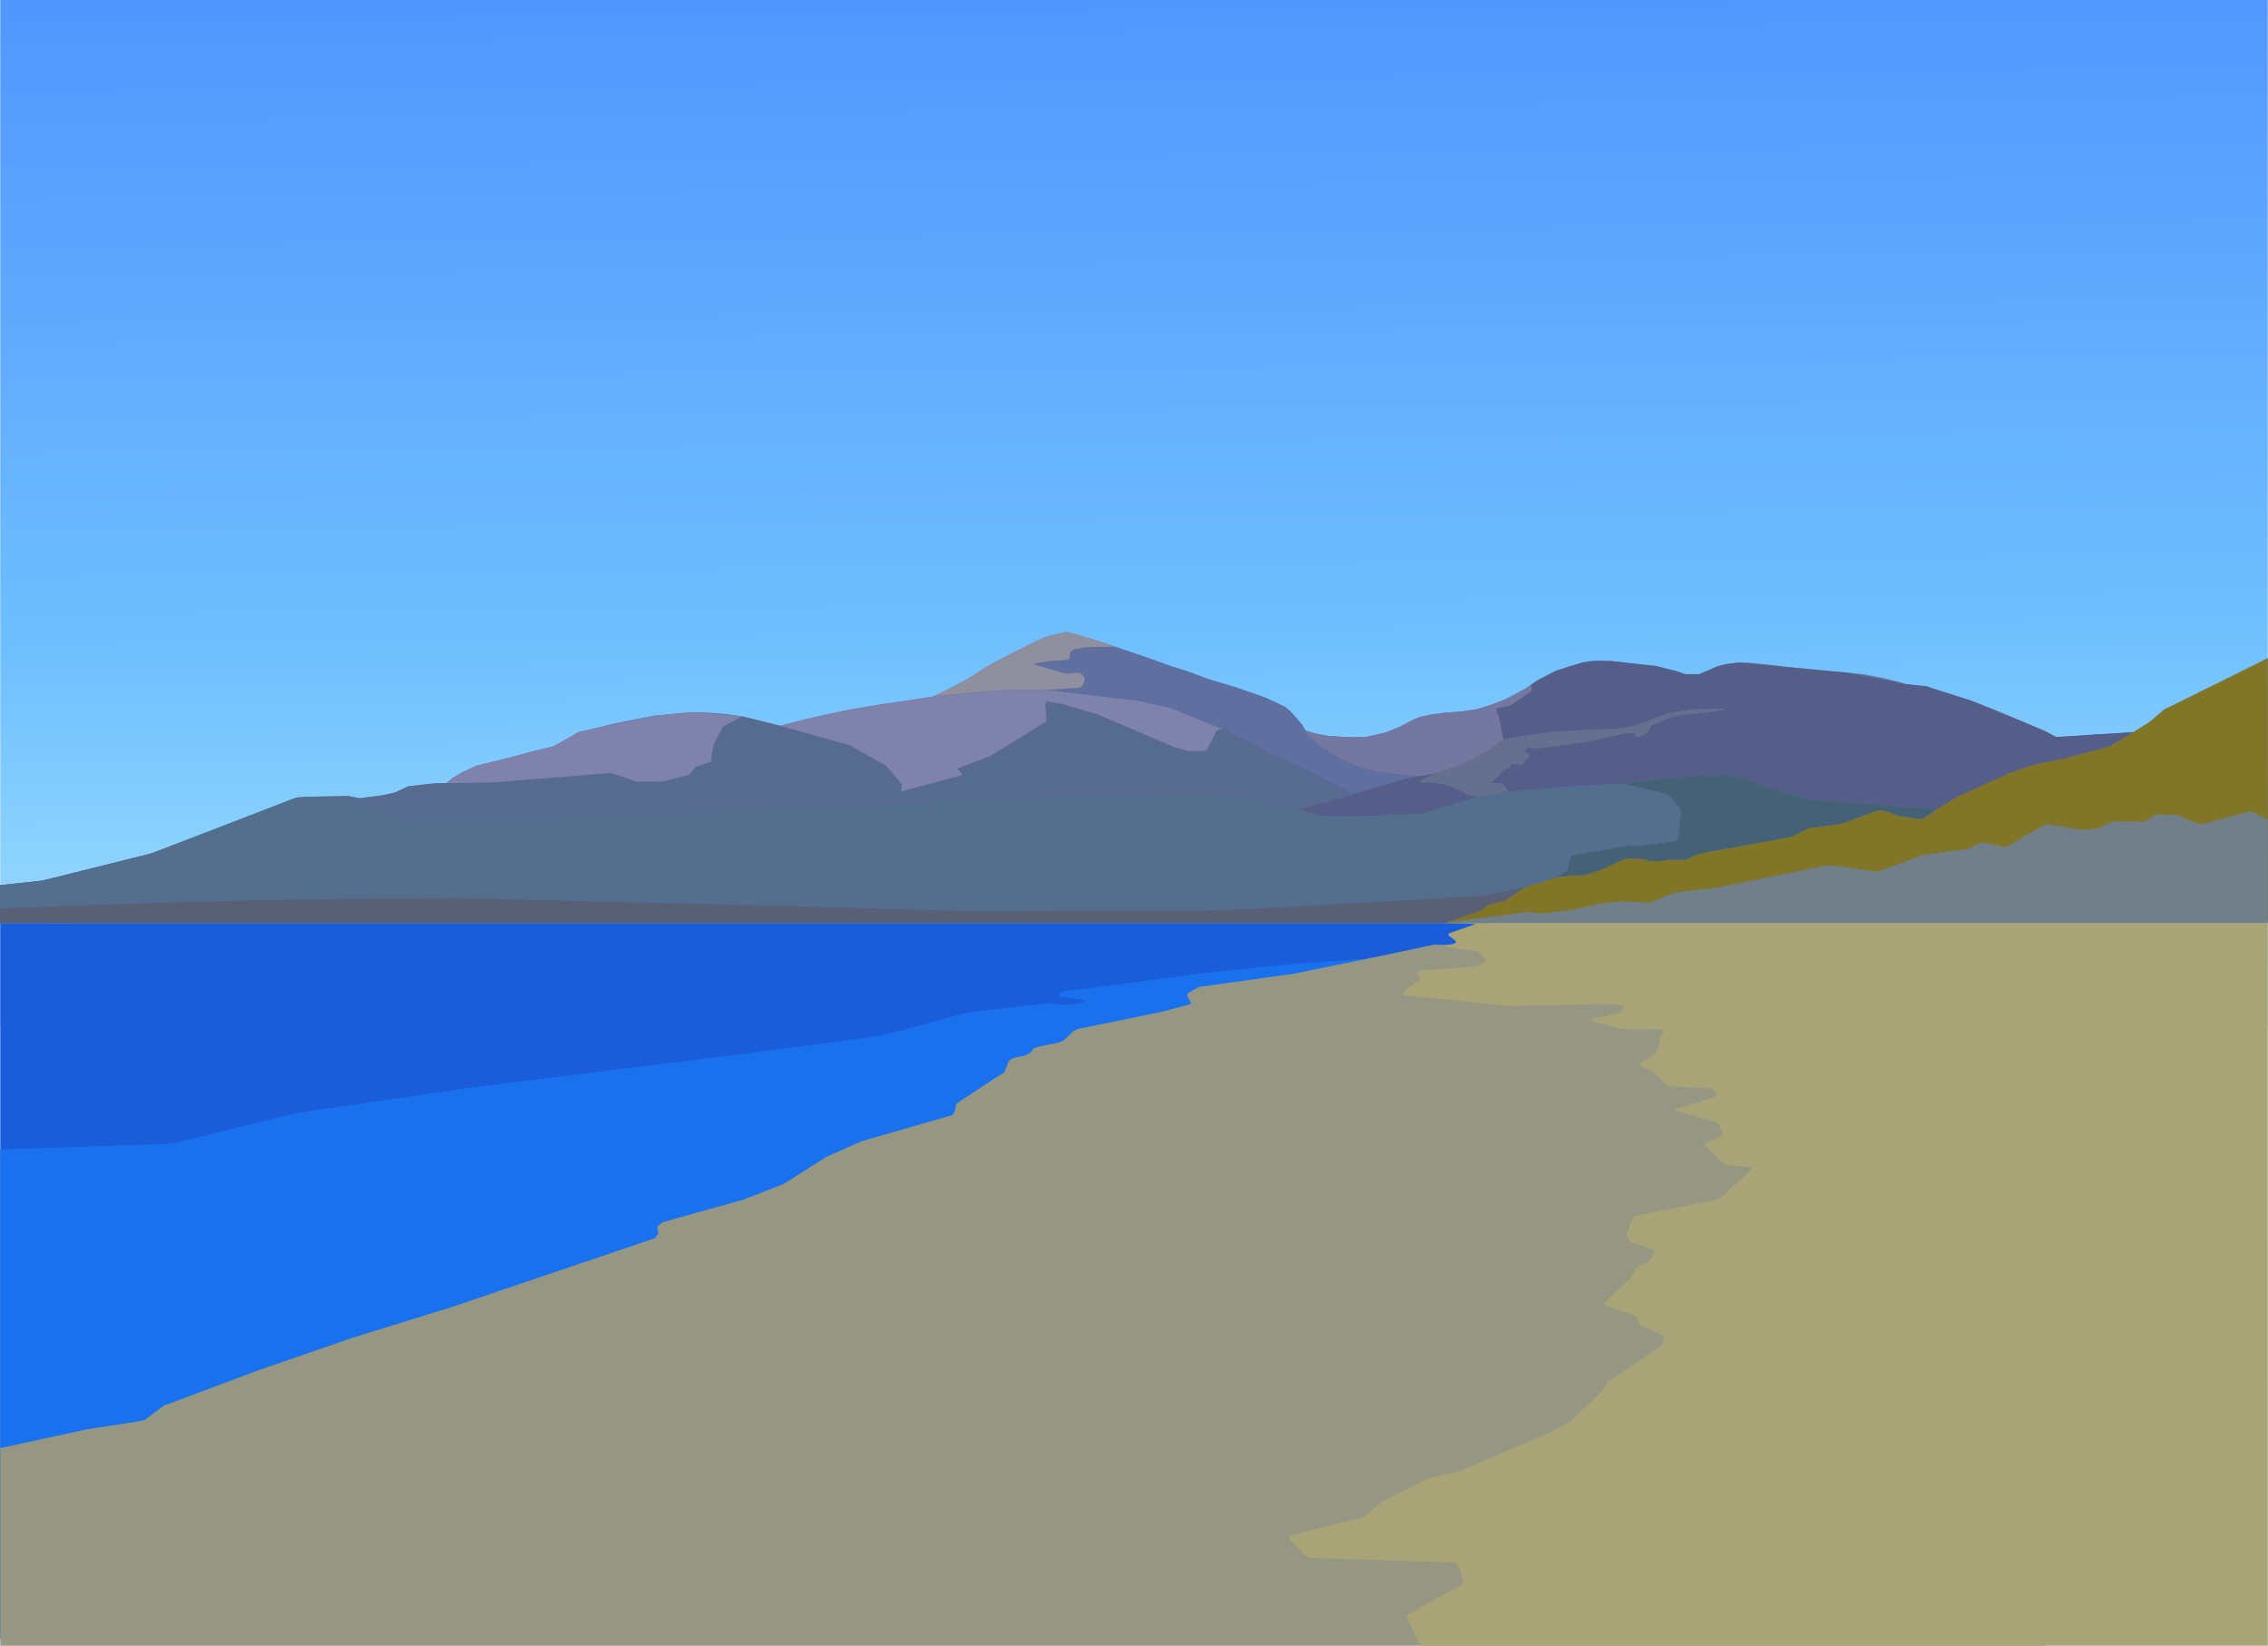 <?xml version="1.0" encoding="UTF-8" standalone="no"?>
<!-- Created with Inkscape (http://www.inkscape.org/) -->

<svg
   xmlns:dc="http://purl.org/dc/elements/1.1/"
   xmlns:cc="http://creativecommons.org/ns#"
   xmlns:rdf="http://www.w3.org/1999/02/22-rdf-syntax-ns#"
   xmlns:svg="http://www.w3.org/2000/svg"
   xmlns="http://www.w3.org/2000/svg"
   xmlns:xlink="http://www.w3.org/1999/xlink"
   xmlns:sodipodi="http://sodipodi.sourceforge.net/DTD/sodipodi-0.dtd"
   xmlns:inkscape="http://www.inkscape.org/namespaces/inkscape"
   width="205.359mm"
   height="148.98mm"
   viewBox="0 0 205.359 148.98"
   version="1.1"
   id="svg8"
   inkscape:version="0.92.2 5c3e80d, 2017-08-06"
   sodipodi:docname="drawing.svg"
   inkscape:export-filename="/Users/ali/Desktop/drawing.png"
   inkscape:export-xdpi="96"
   inkscape:export-ydpi="96">
  <defs
     id="defs2">
    <linearGradient
       inkscape:collect="always"
       id="linearGradient4855">
      <stop
         style="stop-color:#5297fe;stop-opacity:1"
         offset="0"
         id="stop4851" />
      <stop
         id="stop897"
         offset="0.742"
         style="stop-color:#6fbffe;stop-opacity:1;" />
      <stop
         style="stop-color:#8dd3fe;stop-opacity:1"
         offset="1"
         id="stop4853" />
    </linearGradient>
    <linearGradient
       inkscape:collect="always"
       xlink:href="#linearGradient4855"
       id="linearGradient4867"
       gradientUnits="userSpaceOnUse"
       x1="87.303"
       y1="126.198"
       x2="87.778"
       y2="182.893"
       gradientTransform="matrix(1,0,0,1.362,-1.126,-23.164)" />
  </defs>
  <sodipodi:namedview
     id="base"
     pagecolor="#ffffff"
     bordercolor="#666666"
     borderopacity="1.0"
     inkscape:pageopacity="0.0"
     inkscape:pageshadow="2"
     inkscape:zoom="0.70710678"
     inkscape:cx="458.39566"
     inkscape:cy="309.3387"
     inkscape:document-units="mm"
     inkscape:current-layer="layer1"
     showgrid="false"
     inkscape:window-width="1440"
     inkscape:window-height="775"
     inkscape:window-x="0"
     inkscape:window-y="1"
     inkscape:window-maximized="1"
     fit-margin-top="0"
     fit-margin-left="0"
     fit-margin-right="0"
     fit-margin-bottom="0" />
  <g
     inkscape:label="Layer 1"
     inkscape:groupmode="layer"
     id="layer1"
     transform="translate(0,-148.02)">
    <path
       style="fill:url(#linearGradient4867);fill-opacity:1;stroke:none;stroke-width:0.235px;stroke-linecap:butt;stroke-linejoin:miter;stroke-opacity:1"
       d="m 0.023,148.02 v 92.92 H 205.335 v -92.92 z"
       id="path4849"
       inkscape:connector-curvature="0"
       sodipodi:nodetypes="ccccc" />
    <path
       style="fill:#1a5cd9;fill-opacity:1;stroke:none;stroke-width:0.265px;stroke-linecap:butt;stroke-linejoin:miter;stroke-opacity:1"
       d="M 0.023,296.387 V 231.58 H 134.67 l -0.008,64.787 z"
       id="path4837"
       inkscape:connector-curvature="0"
       sodipodi:nodetypes="ccccc" />
    <path
       style="fill:#1a71ee;fill-opacity:1;stroke:none;stroke-width:0.265px;stroke-linecap:butt;stroke-linejoin:miter;stroke-opacity:1"
       d="m 0.023,296.387 5e-4,-44.302 15.488,-0.529 11.377,-2.778 15.346,-2.249 27.781,-3.44 9.79,-1.323 7.938,-2.117 7.011,-0.794 0.612,0.033 1.224,0.116 1.472,-0.232 0.182,-0.083 -0.149,-0.149 -0.86,-0.132 -1.306,-0.149 -0.066,-0.149 0.066,-0.198 0.314,-0.149 3.34,-0.413 9.558,-1.257 7.739,-0.794 5.87,-0.43 19.629,-0.314 0.132,62.309 z"
       id="path4835"
       inkscape:connector-curvature="0"
       sodipodi:nodetypes="cccccccccccccccccccccccccc" />
    <path
       style="opacity:1;fill:#5f6f9f;fill-opacity:1;stroke:none;stroke-width:0.265px;stroke-linecap:butt;stroke-linejoin:miter;stroke-opacity:1"
       d="M 0.024,231.58 0,228.155 l 3.78,-0.402 4.37,-1.016 5.575,-1.465 4.796,-1.725 4.418,-1.725 2.457,-1.039 1.063,-0.425 0.472,-0.142 0.543,-0.047 2.315,-0.071 h 1.819 l 1.016,0.189 0.354,-0.071 1.559,-0.189 1.228,-0.26 0.921,-0.449 0.307,-0.118 0.732,-0.095 1.063,-0.118 0.78,-0.071 h 0.85 l 0.567,-0.472 0.803,-0.472 1.347,-0.638 2.339,-0.543 2.575,-0.709 1.984,-0.472 0.402,-0.189 0.685,-0.378 0.85,-0.496 0.425,-0.26 1.228,-0.283 0.803,-0.189 1.276,-0.307 2.103,-0.425 1.394,-0.26 1.347,-0.142 1.559,-0.142 0.827,-0.047 1.228,0.047 1.725,0.142 1.323,0.189 1.158,0.283 1.347,0.331 0.898,0.236 1.748,-0.425 1.725,-0.425 2.15,-0.472 1.701,-0.307 1.843,-0.307 1.961,-0.283 1.536,-0.236 1.228,-0.189 1.63,-0.803 1.394,-0.732 2.15,-1.37 1.488,-0.78 1.465,-0.732 0.78,-0.402 1.252,-0.567 1.134,-0.283 0.685,-0.165 h 0.142 l 0.756,0.189 1.677,0.496 1.441,0.472 0.709,0.236 2.835,0.969 1.984,0.709 1.583,0.496 1.748,0.661 2.457,0.732 2.788,0.969 1.748,0.827 0.496,0.402 0.614,0.685 0.472,0.567 0.283,0.496 0.827,0.26 1.039,0.213 1.252,0.095 1.441,0.047 1.039,-0.047 1.63,-0.378 1.299,-0.52 1.063,-0.567 0.78,-0.331 1.016,-0.213 1.228,-0.165 1.394,-0.095 1.441,-0.213 1.205,-0.354 1.488,-0.567 1.748,-0.945 1.181,-0.803 1.559,-0.803 1.181,-0.402 1.323,-0.378 0.567,-0.095 0.827,-0.047 1.158,0.024 1.441,0.165 2.599,0.283 1.866,0.472 0.756,0.26 0.52,0.118 0.78,-0.118 0.732,-0.283 0.874,-0.402 0.803,-0.213 1.087,-0.142 h 0.898 l 2.126,0.213 1.512,0.189 2.032,0.213 1.654,0.213 1.441,0.047 1.725,0.189 1.937,0.378 0.969,0.236 0.898,0.26 1.276,0.189 h 0.543 l 0.283,0.071 0.638,0.283 0.85,0.236 2.362,0.732 2.055,0.803 2.504,1.039 2.079,0.898 1.039,0.543 1.512,-0.071 2.102,-0.165 1.323,-0.047 1.37,-0.095 0.732,-0.071 1.441,-0.921 1.299,-1.11 1.512,-0.709 1.417,-0.709 2.977,-1.441 1.536,-0.732 1.937,-1.063 0.024,23.647 z"
       id="path4734"
       inkscape:connector-curvature="0"
       sodipodi:nodetypes="ccccccccccccccccccccccccccccccccccccccccccccccccccccccccccccccccccccccccccccccccccccccccccccccccccccccccccccccccccccccccccccccccccccccccccccccccccc" />
    <path
       inkscape:connector-curvature="0"
       style="opacity:1;fill:#8f8f9e;fill-opacity:1;stroke:none;stroke-width:0.265px;stroke-linecap:butt;stroke-linejoin:miter;stroke-opacity:1"
       d="m 96.478,205.24 -0.685,0.165 -1.134,0.283 -1.252,0.567 -0.779,0.402 -1.465,0.733 -1.488,0.779 -2.15,1.37 -1.394,0.732 -1.63,0.803 3.803,-0.378 2.811,-0.212 h 3.614 l 2.103,-0.142 0.732,-0.048 0.236,-0.023 0.213,-0.189 0.094,-0.189 0.071,-0.236 0.023,-0.142 -0.047,-0.213 -0.095,-0.165 -0.095,-0.047 -0.118,-0.118 -0.048,-0.023 -0.142,-0.024 h -0.189 l -0.378,0.024 -0.52,0.071 -0.638,-0.165 -1.488,-0.449 -0.732,-0.189 -0.024,-0.071 0.118,-0.071 0.449,-0.095 1.039,-0.142 0.921,-0.047 0.496,-0.048 0.095,-0.118 0.048,-0.071 0.023,-0.189 v -0.189 l 0.095,-0.189 0.307,-0.189 0.921,-0.165 0.614,-0.048 h 2.243 l -0.566,-0.189 -1.441,-0.473 -1.677,-0.496 -0.756,-0.189 z"
       id="path4736" />
    <path
       style="opacity:1;fill:#7478a0;fill-opacity:1;stroke:none;stroke-width:0.265px;stroke-linecap:butt;stroke-linejoin:miter;stroke-opacity:1"
       d="m 138.67,209.981 -0.566,0.386 -1.748,0.945 -1.488,0.567 -1.205,0.354 -1.441,0.212 -1.394,0.095 -1.228,0.165 -1.016,0.213 -0.78,0.331 -1.063,0.567 -1.299,0.52 -1.63,0.378 -1.04,0.047 -1.441,-0.047 -1.252,-0.095 -1.04,-0.212 -0.827,-0.26 -0.005,-0.009 0.01,0.098 0.015,0.1 0.022,0.053 0.514,0.502 0.697,0.591 0.898,0.579 1.099,0.673 0.862,0.402 0.957,0.366 1.24,0.307 1.051,0.177 1.748,0.189 1.288,0.106 1.184,-0.207 2.451,-0.797 2.416,-1.276 1.478,-1.03 v 0 l -0.167,-0.702 -0.155,-0.889 -0.096,-0.442 -0.092,-0.288 -0.113,-0.297 -0.017,-0.155 0.079,-0.059 0.425,-0.083 0.52,-0.095 0.343,-0.142 0.72,-0.472 0.958,-0.653 0.121,-0.121 0.025,-0.209 z"
       id="path4752"
       inkscape:connector-curvature="0"
       sodipodi:nodetypes="cccccccccccccccccccccccccccccccccccccccccccccccccccc" />
    <path
       style="opacity:1;fill:#545e88;fill-opacity:1;stroke:none;stroke-width:0.265px;stroke-linecap:butt;stroke-linejoin:miter;stroke-opacity:1"
       d="m 138.67,209.981 0.018,0.383 -0.025,0.209 -0.121,0.121 -1.678,1.125 -0.343,0.142 -0.945,0.177 -0.079,0.059 0.017,0.155 0.205,0.585 0.418,2.033 1.278,-0.259 1.42,-0.209 1.846,-0.242 1.796,-0.117 1.963,-0.1 1.687,-0.025 1.119,-0.142 0.643,-0.117 0.81,-0.292 1.27,-0.518 1.011,-0.342 0.885,-0.167 0.902,-0.134 0.76,-0.084 0.668,-0.008 1.069,-0.017 0.593,0.008 0.267,0.017 -0.008,0.05 -0.819,0.142 -0.961,0.134 -0.977,0.117 -0.969,0.075 -0.484,0.059 -0.61,0.167 -0.768,0.301 -0.66,0.259 -0.317,0.159 -0.125,0.175 -0.15,0.334 -0.351,0.309 -0.401,0.167 -0.292,0.075 -0.15,-0.209 -0.059,-0.117 -0.109,-0.042 -0.242,0.008 -0.509,0.025 -0.476,0.092 -0.367,0.067 -0.451,0.092 -1.62,0.393 -1.194,0.192 -1.027,0.175 -0.952,0.067 -0.81,0.1 -1.027,0.184 -0.451,0.017 -0.376,-0.117 -0.117,0.059 -0.125,0.125 -0.092,0.134 -0.017,0.084 0.025,0.067 0.159,0.059 0.125,0.033 0.1,0.084 -0.025,0.175 -0.117,0.134 -0.075,0.084 -0.242,0.334 -0.159,0.209 -0.117,0.017 -0.367,-0.084 -0.418,-0.008 -0.125,-0.025 -0.017,0.033 -0.05,0.142 -0.042,0.175 -0.067,0.05 -0.251,0.084 -0.276,0.092 -0.084,0.092 -0.251,0.326 -0.426,0.376 -0.351,0.317 -0.017,0.059 0.05,0.025 0.459,0.008 0.434,-0.017 0.109,0.042 0.159,0.192 0.301,0.476 0.05,0.067 4.645,-0.393 2.504,-0.189 3.213,-0.142 3.024,-0.378 3.26,-0.283 2.599,-0.142 h 0.661 l 1.087,0.283 3.355,1.134 1.937,0.52 1.417,0.378 2.551,0.236 2.882,0.142 2.551,0.189 2.74,0.189 h 0.472 l 1.795,-1.087 2.268,-0.992 2.41,-1.134 2.173,-0.756 2.835,-0.567 4.016,-1.087 2.268,-1.323 -7.04,0.449 -1.039,-0.543 -6.638,-2.74 -4.134,-1.323 -1.819,-0.189 -5.528,-1.063 -9.662,-0.874 -1.087,0.142 -0.803,0.213 -1.606,0.685 h -1.299 l -0.756,-0.26 -1.866,-0.472 -4.04,-0.449 -1.158,-0.024 -0.827,0.047 -0.567,0.095 -2.504,0.78 -1.559,0.803 z"
       id="path4773"
       inkscape:connector-curvature="0" />
    <path
       style="opacity:1;fill:#817628;fill-opacity:1;stroke:none;stroke-width:0.265px;stroke-linecap:butt;stroke-linejoin:miter;stroke-opacity:1"
       d="m 205.335,207.602 -9.378,4.654 -1.299,1.11 -1.441,0.921 -2.268,1.323 -4.016,1.087 -2.835,0.567 -2.173,0.756 -4.677,2.126 -1.795,1.087 -0.898,0.638 -0.472,0.26 -0.189,0.024 -0.803,-0.095 -1.11,-0.165 -0.969,-0.378 -0.709,-0.142 -0.425,0.047 -0.874,0.331 -1.087,0.402 -1.158,0.425 -1.488,0.236 -1.417,0.142 -0.307,0.118 -1.276,0.661 -0.52,0.118 -7.749,1.417 -0.378,0.118 -0.945,0.449 -0.26,0.024 -1.134,-0.024 -1.134,0.142 h -0.78 l -0.425,-0.189 -1.488,-0.071 -0.543,0.142 -0.969,0.425 -1.323,0.614 -1.37,0.354 -1.134,0.024 -1.134,0.142 -1.748,0.52 -1.252,0.425 -0.827,0.614 -0.827,0.52 -0.969,0.283 -0.661,0.165 -0.402,0.331 -0.425,0.236 -1.228,0.402 -1.819,0.661 74.508,6e-5 z"
       id="path4775"
       inkscape:connector-curvature="0"
       sodipodi:nodetypes="ccccccccccccccccccccccccccccccccccccccccccccccccccccc" />
    <path
       inkscape:connector-curvature="0"
       id="path4777"
       d="m 205.336,222.249 -1.488,-0.78 -1.299,0.307 -3.189,0.874 -1.087,-0.331 -1.087,-0.52 -1.937,-0.047 -1.087,0.661 -1.843,-0.047 -1.134,0.047 -1.04,0.543 -1.465,0.213 -2.835,-0.449 -0.434,-0.1 -0.818,0.349 -2.675,1.603 -0.408,0.109 -1.995,-0.387 -0.356,0.08 -0.836,0.485 -4.064,0.525 -4.111,1.489 -0.398,0.042 -3.915,-0.567 -0.491,0.027 -9.741,1.972 -0.599,0.081 -3.418,0.402 -0.811,0.332 -1.329,0.575 -1.518,-0.074 -1.318,-0.042 -1.832,0.217 -2.096,0.479 -2.457,0.33 -0.727,0.058 -1.303,-0.126 -1.106,0.163 -2.255,0.288 -1.719,0.224 -2.288,0.324 v 0 l 74.508,-5e-5 z"
       style="opacity:1;fill:#707f89;fill-opacity:1;stroke:none;stroke-width:0.265px;stroke-linecap:butt;stroke-linejoin:miter;stroke-opacity:1"
       sodipodi:nodetypes="cccccccccccccccccccccccccccccccccccccccccccc" />
    <path
       style="opacity:1;fill:#456176;fill-opacity:1;stroke:none;stroke-width:0.265px;stroke-linecap:butt;stroke-linejoin:miter;stroke-opacity:1"
       d="m 146.915,218.965 3.374,-0.417 3.051,-0.274 3.118,-0.112 1.334,0.341 3.107,1.076 3.355,0.898 10.725,0.756 h 0.472 l -1.37,0.898 -0.189,0.024 -1.913,-0.26 -0.969,-0.378 -0.709,-0.142 -0.425,0.047 -3.118,1.158 -1.426,0.22 -1.48,0.158 -1.583,0.78 -0.528,0.124 -7.741,1.412 -0.378,0.118 -0.945,0.449 h -1.394 l -1.134,0.142 h -0.78 l -0.425,-0.189 -1.488,-0.071 -0.543,0.142 -2.291,1.039 -1.37,0.354 -1.134,0.024 -1.134,0.142 0.904,-0.608 0.189,-0.579 0.148,-0.709 0.071,-0.059 1.813,-0.337 1.193,-0.213 1.53,-0.26 0.715,-0.112 0.171,-0.006 0.39,0.071 0.904,-0.112 1.913,-0.242 0.933,-0.142 0.077,-0.071 0.077,-0.537 0.201,-2.02 -0.012,-0.142 -0.219,-0.325 -0.886,-1.004 -0.195,-0.112 z"
       id="path4798"
       inkscape:connector-curvature="0"
       sodipodi:nodetypes="cccccccccccccccccccccccccccccccccccccccccccccccccccccc" />
    <path
       style="opacity:1;fill:#676f8e;fill-opacity:1;stroke:none;stroke-width:0.265px;stroke-linecap:butt;stroke-linejoin:miter;stroke-opacity:1"
       d="m 136.553,219.689 -2.254,0.445 -0.496,0.012 -0.815,-0.13 -0.614,-0.354 -0.803,-0.378 -0.909,-0.272 -1.016,-0.142 -0.909,0.012 -0.13,-0.071 0.083,-0.177 1.102,-0.561 2.451,-0.797 2.416,-1.276 1.478,-1.03 4.544,-0.71 5.446,-0.242 1.762,-0.259 3.09,-1.153 2.547,-0.384 h 2.598 l -0.008,0.05 -4.21,0.526 -0.61,0.167 -1.746,0.718 -0.125,0.175 -0.15,0.334 -0.351,0.309 -0.693,0.242 -0.209,-0.326 -0.109,-0.042 -0.752,0.033 -2.915,0.643 -2.222,0.367 -2.79,0.351 -0.451,0.017 -0.376,-0.117 -0.117,0.059 -0.217,0.259 0.008,0.15 0.284,0.092 0.1,0.084 -0.025,0.175 -0.192,0.217 -0.401,0.543 -0.117,0.017 -0.367,-0.084 -0.418,-0.008 -0.125,-0.025 -0.109,0.351 -0.067,0.05 -0.526,0.175 -0.334,0.418 -0.777,0.693 -0.017,0.059 0.05,0.025 0.894,-0.009 0.109,0.042 z"
       id="path4802"
       inkscape:connector-curvature="0" />
    <path
       style="opacity:1;fill:#545e88;fill-opacity:1;stroke:none;stroke-width:0.265px;stroke-linecap:butt;stroke-linejoin:miter;stroke-opacity:1"
       d="m 128.607,218.28 -1.258,0.215 -1.879,0.576 -2.464,0.677 -2.414,0.743 -3.032,0.76 1.629,0.568 0.301,0.059 3.266,0.05 4.31,-0.142 1.779,-0.117 0.192,-0.042 4.767,-1.481 -0.815,-0.13 -0.614,-0.354 -0.803,-0.378 -0.909,-0.272 -1.016,-0.142 -0.909,0.012 -0.13,-0.071 0.083,-0.177 1.102,-0.561 z"
       id="path4812"
       inkscape:connector-curvature="0" />
    <path
       style="opacity:1;fill:#576b90;fill-opacity:1;stroke:none;stroke-width:0.265px;stroke-linecap:butt;stroke-linejoin:miter;stroke-opacity:1"
       d="m 117.56,221.251 3.023,-0.752 1.921,-0.601 -1.871,-1.019 -3.04,-1.503 -2.973,-1.336 -1.871,-1.069 -2.071,-0.935 -0.384,0.05 -0.167,0.134 -0.551,0.952 -0.284,0.702 -0.15,0.1 -0.618,0.067 -0.919,-0.017 -1.303,-0.384 -1.904,-0.752 -3.658,-1.654 -1.286,-0.518 -2.723,-0.835 -0.601,-0.15 -1.37,-0.217 -0.084,0.084 -0.033,0.234 0.1,0.952 v 0.418 l -0.067,0.167 -1.453,0.986 -3.608,2.121 -2.873,1.086 -0.05,0.084 0.234,0.301 0.167,0.134 v 0.1 l -0.267,0.084 -1.487,0.418 -3.642,0.969 -0.117,-0.05 0.117,-0.434 v -0.1 l -0.418,-0.568 -1.002,-1.136 -0.735,-0.451 -2.623,-1.437 -6.308,-1.751 -3.402,-0.85 -1.75,0.914 -0.267,0.367 -0.551,1.186 -0.217,1.036 v 0.501 l -0.05,0.084 -1.32,0.468 -0.2,0.167 -0.468,0.568 -0.301,0.117 -2.088,0.484 -2.339,0.017 -2.305,-0.785 h -0.217 l -10.758,0.852 -3.959,0.072 h -0.85 l -2.575,0.284 -1.228,0.567 -1.228,0.26 -1.914,0.26 -1.016,-0.189 2.347,1.419 0.384,0.15 1.904,0.551 0.468,-0.017 6.999,-0.217 3.792,0.15 4.076,-0.267 22.835,-0.785 9.187,-0.367 12.428,-0.501 12.495,-0.284 2.489,0.067 3.591,0.551 z"
       id="path4814"
       inkscape:connector-curvature="0" />
    <path
       style="opacity:1;fill:#406a8d;fill-opacity:1;stroke:none;stroke-width:0.265px;stroke-linecap:butt;stroke-linejoin:miter;stroke-opacity:1"
       d="M 0.024,231.58 0,228.155 l 3.78,-0.402 9.945,-2.48 12.733,-4.914 0.472,-0.142 4.677,-0.118 2.347,1.419 2.288,0.702 7.467,-0.234 3.792,0.15 4.115,-0.242 45.121,-1.748 6.095,-0.047 5.953,-0.142 2.226,0.041 3.591,0.551 2.957,0.702 1.629,0.568 0.301,0.059 3.518,0.064 5.836,-0.273 4.96,-1.522 0.496,-0.012 2.254,-0.445 10.362,-0.724 4.181,1.051 1.104,1.329 -0.266,2.699 -3.827,0.567 -0.561,-0.065 -5.25,0.921 -0.219,0.768 -0.189,0.579 -0.904,0.608 -3,0.945 -1.654,1.134 -1.63,0.449 -0.402,0.331 -3.473,1.299 z"
       id="path4816"
       inkscape:connector-curvature="0"
       sodipodi:nodetypes="ccccccccccccccccccccccccccccccccccccccccc" />
    <path
       style="opacity:1;fill:#7f83ac;fill-opacity:1;stroke:none;stroke-width:0.265px;stroke-linecap:butt;stroke-linejoin:miter;stroke-opacity:1"
       d="m 110.678,214.035 -4.585,-1.873 -2.835,-0.661 -8.528,-1.016 h -3.614 l -6.615,0.591 -7.489,1.158 -3.922,0.85 -2.48,0.638 6.308,1.751 3.358,1.888 1.42,1.704 -0.117,0.535 0.117,0.05 5.396,-1.47 v -0.1 l -0.401,-0.434 0.05,-0.084 2.873,-1.086 5.061,-3.107 0.067,-0.167 -0.1,-1.37 0.033,-0.234 0.084,-0.084 1.37,0.217 3.324,0.986 6.849,2.923 1.303,0.384 1.537,-0.05 0.15,-0.1 0.835,-1.654 0.167,-0.134 z"
       id="path4818"
       inkscape:connector-curvature="0" />
    <path
       style="opacity:1;fill:#7f83ac;fill-opacity:1;stroke:none;stroke-width:0.265px;stroke-linecap:butt;stroke-linejoin:miter;stroke-opacity:1"
       d="m 40.42,218.918 0.567,-0.472 2.15,-1.11 6.898,-1.725 2.362,-1.323 6.804,-1.465 3.733,-0.331 4.276,0.378 -1.75,0.914 -0.819,1.554 -0.217,1.036 v 0.501 l -0.05,0.084 -1.32,0.468 -0.2,0.167 -0.468,0.568 -2.389,0.601 -2.339,0.017 -2.305,-0.785 -10.774,0.852 z"
       id="path4820"
       inkscape:connector-curvature="0" />
    <path
       style="opacity:1;fill:#596075;fill-opacity:1;stroke:none;stroke-width:0.265px;stroke-linecap:butt;stroke-linejoin:miter;stroke-opacity:1"
       d="m 137.985,228.367 -3.921,0.756 -17.6,1.016 -8.056,0.331 -7.701,-0.024 -12.284,0.095 -15.686,-0.472 -12.851,-0.283 -18.521,-0.472 -19.466,0.189 -15.875,0.472 -6.001,0.272 -2e-7,1.335 130.804,9e-5 3.047,-1.063 0.425,-0.236 0.402,-0.331 1.63,-0.449 z"
       id="path4822"
       inkscape:connector-curvature="0"
       sodipodi:nodetypes="ccccccccccccccccccc" />
    <path
       style="opacity:1;fill:#546f8d;fill-opacity:1;stroke:none;stroke-width:0.265px;stroke-linecap:butt;stroke-linejoin:miter;stroke-opacity:1"
       d="m 151.858,224.115 -3.75,0.496 -0.39,-0.071 -0.171,0.006 -5.25,0.921 -0.071,0.059 -0.337,1.287 -0.904,0.608 -3,0.945 -3.921,0.756 -18.733,1.063 -6.804,0.283 H 96.077 l -7.63,0.047 -9.898,-0.283 -9.993,-0.26 -16.702,-0.402 -10.489,-0.26 -13.938,0.118 -10.489,0.236 -16.915,0.579 v -2.091 l 3.756,-0.402 9.945,-2.48 13.206,-5.055 4.677,-0.118 2.347,1.419 2.288,0.702 7.467,-0.234 3.792,0.15 5.462,-0.334 12.117,-0.461 31.089,-1.148 11.862,-0.269 2.98,0.074 3.591,0.551 2.957,0.702 1.929,0.626 3.518,0.064 5.836,-0.273 4.96,-1.522 0.496,-0.012 2.254,-0.445 10.362,-0.724 3.986,0.939 1.299,1.441 z"
       id="path4824"
       inkscape:connector-curvature="0"
       sodipodi:nodetypes="ccccccccccccccccccccccccccccccccccccccccccccccc" />
    <path
       style="fill:#959783;fill-opacity:1;stroke:none;stroke-width:0.265px;stroke-linecap:butt;stroke-linejoin:miter;stroke-opacity:1"
       d="m 185.945,233.858 -56.141,-0.313 -3.608,0.768 -9.12,1.871 -8.453,1.169 -0.401,0.201 -0.735,0.435 0.034,0.267 0.301,0.468 -0.034,0.201 -2.639,0.702 -7.517,1.536 -0.4,0.167 -0.936,0.902 -0.468,0.167 -1.77,0.368 -0.468,0.167 -0.301,0.401 -0.468,0.234 -1.069,0.234 -0.401,0.234 -0.401,1.069 -0.534,0.301 -3.842,2.539 -0.1,0.602 -0.201,0.401 -8.318,2.406 -3.208,1.437 -3.775,2.405 -3.708,1.437 -7.283,2.038 -0.468,0.401 0.1,0.601 -0.301,0.435 -18.442,6.247 -8.953,2.773 -8.619,2.973 -7.484,2.807 -0.935,0.334 -1.804,1.336 -0.635,0.134 -4.577,0.701 -7.839,1.704 V 297 h 128.583 15.131 41.463 z"
       id="path4833"
       inkscape:connector-curvature="0"
       sodipodi:nodetypes="cccccccccccccccccccccccccccccccccccccccccccccccc" />
    <path
       style="fill:#a8a477;fill-opacity:1;stroke:none;stroke-width:0.265px;stroke-linecap:butt;stroke-linejoin:miter;stroke-opacity:1"
       d="m 205.335,231.58 -74.508,9e-5 2.803,0.078 -2.448,0.867 -0.059,0.095 0.095,0.13 0.484,0.366 0.154,0.189 -0.201,0.154 -1.087,0.213 1.984,0.319 1.252,0.165 0.638,0.638 0.024,0.189 -0.236,0.307 -0.614,0.189 -0.354,0.047 -4.866,0.378 -0.165,0.118 0.354,0.543 -0.047,0.165 -1.016,0.685 -0.496,0.496 v 0.095 l 0.165,0.118 9.449,0.969 9.19,-0.189 1.087,0.118 0.095,0.118 -0.189,0.402 -0.165,0.165 -2.599,0.567 -0.047,0.118 2.41,0.709 1.063,0.118 3.047,-0.024 0.095,0.142 -0.354,0.709 -0.071,0.709 -0.283,0.591 -1.512,0.992 v 0.095 l 1.299,0.591 1.347,1.347 3.803,0.165 0.142,0.047 0.402,0.402 v 0.118 l -0.095,0.165 -0.378,0.189 -3.213,0.945 -0.071,0.118 3.78,1.11 0.213,0.213 0.307,0.827 -0.071,0.165 -1.536,0.685 v 0.142 l 1.701,1.677 0.26,0.142 2.197,0.213 0.118,0.095 -0.142,0.213 -2.717,2.48 -0.425,0.165 -7.323,1.441 -0.189,0.189 -0.543,1.441 0.071,0.283 0.331,0.472 2.102,0.709 0.118,0.142 -0.591,0.874 -1.134,0.567 -0.614,1.039 -2.221,2.102 -0.095,0.165 0.189,0.165 2.622,0.874 0.165,0.189 0.118,0.472 0.213,0.213 2.032,0.945 0.095,0.189 -0.095,0.543 -0.331,0.331 -4.701,3.142 -0.638,0.992 -2.693,2.528 -1.937,1.063 -8.245,3.52 -2.669,0.567 -4.181,2.15 -1.819,1.441 -6.52,1.606 -0.142,0.142 0.071,0.213 1.37,1.465 0.449,0.236 12.946,0.402 0.331,0.142 0.331,0.52 0.26,1.063 -0.118,0.307 -4.866,2.669 -0.118,0.26 1.252,2.581 76.729,-4.7e-4 z"
       id="path4826"
       inkscape:connector-curvature="0"
       sodipodi:nodetypes="ccccccccccccccccccccccccccccccccccccccccccccccccccccccccccccccccccccccccccccccccccccccccccccccccccccccccccccc" />
  </g>
</svg>

